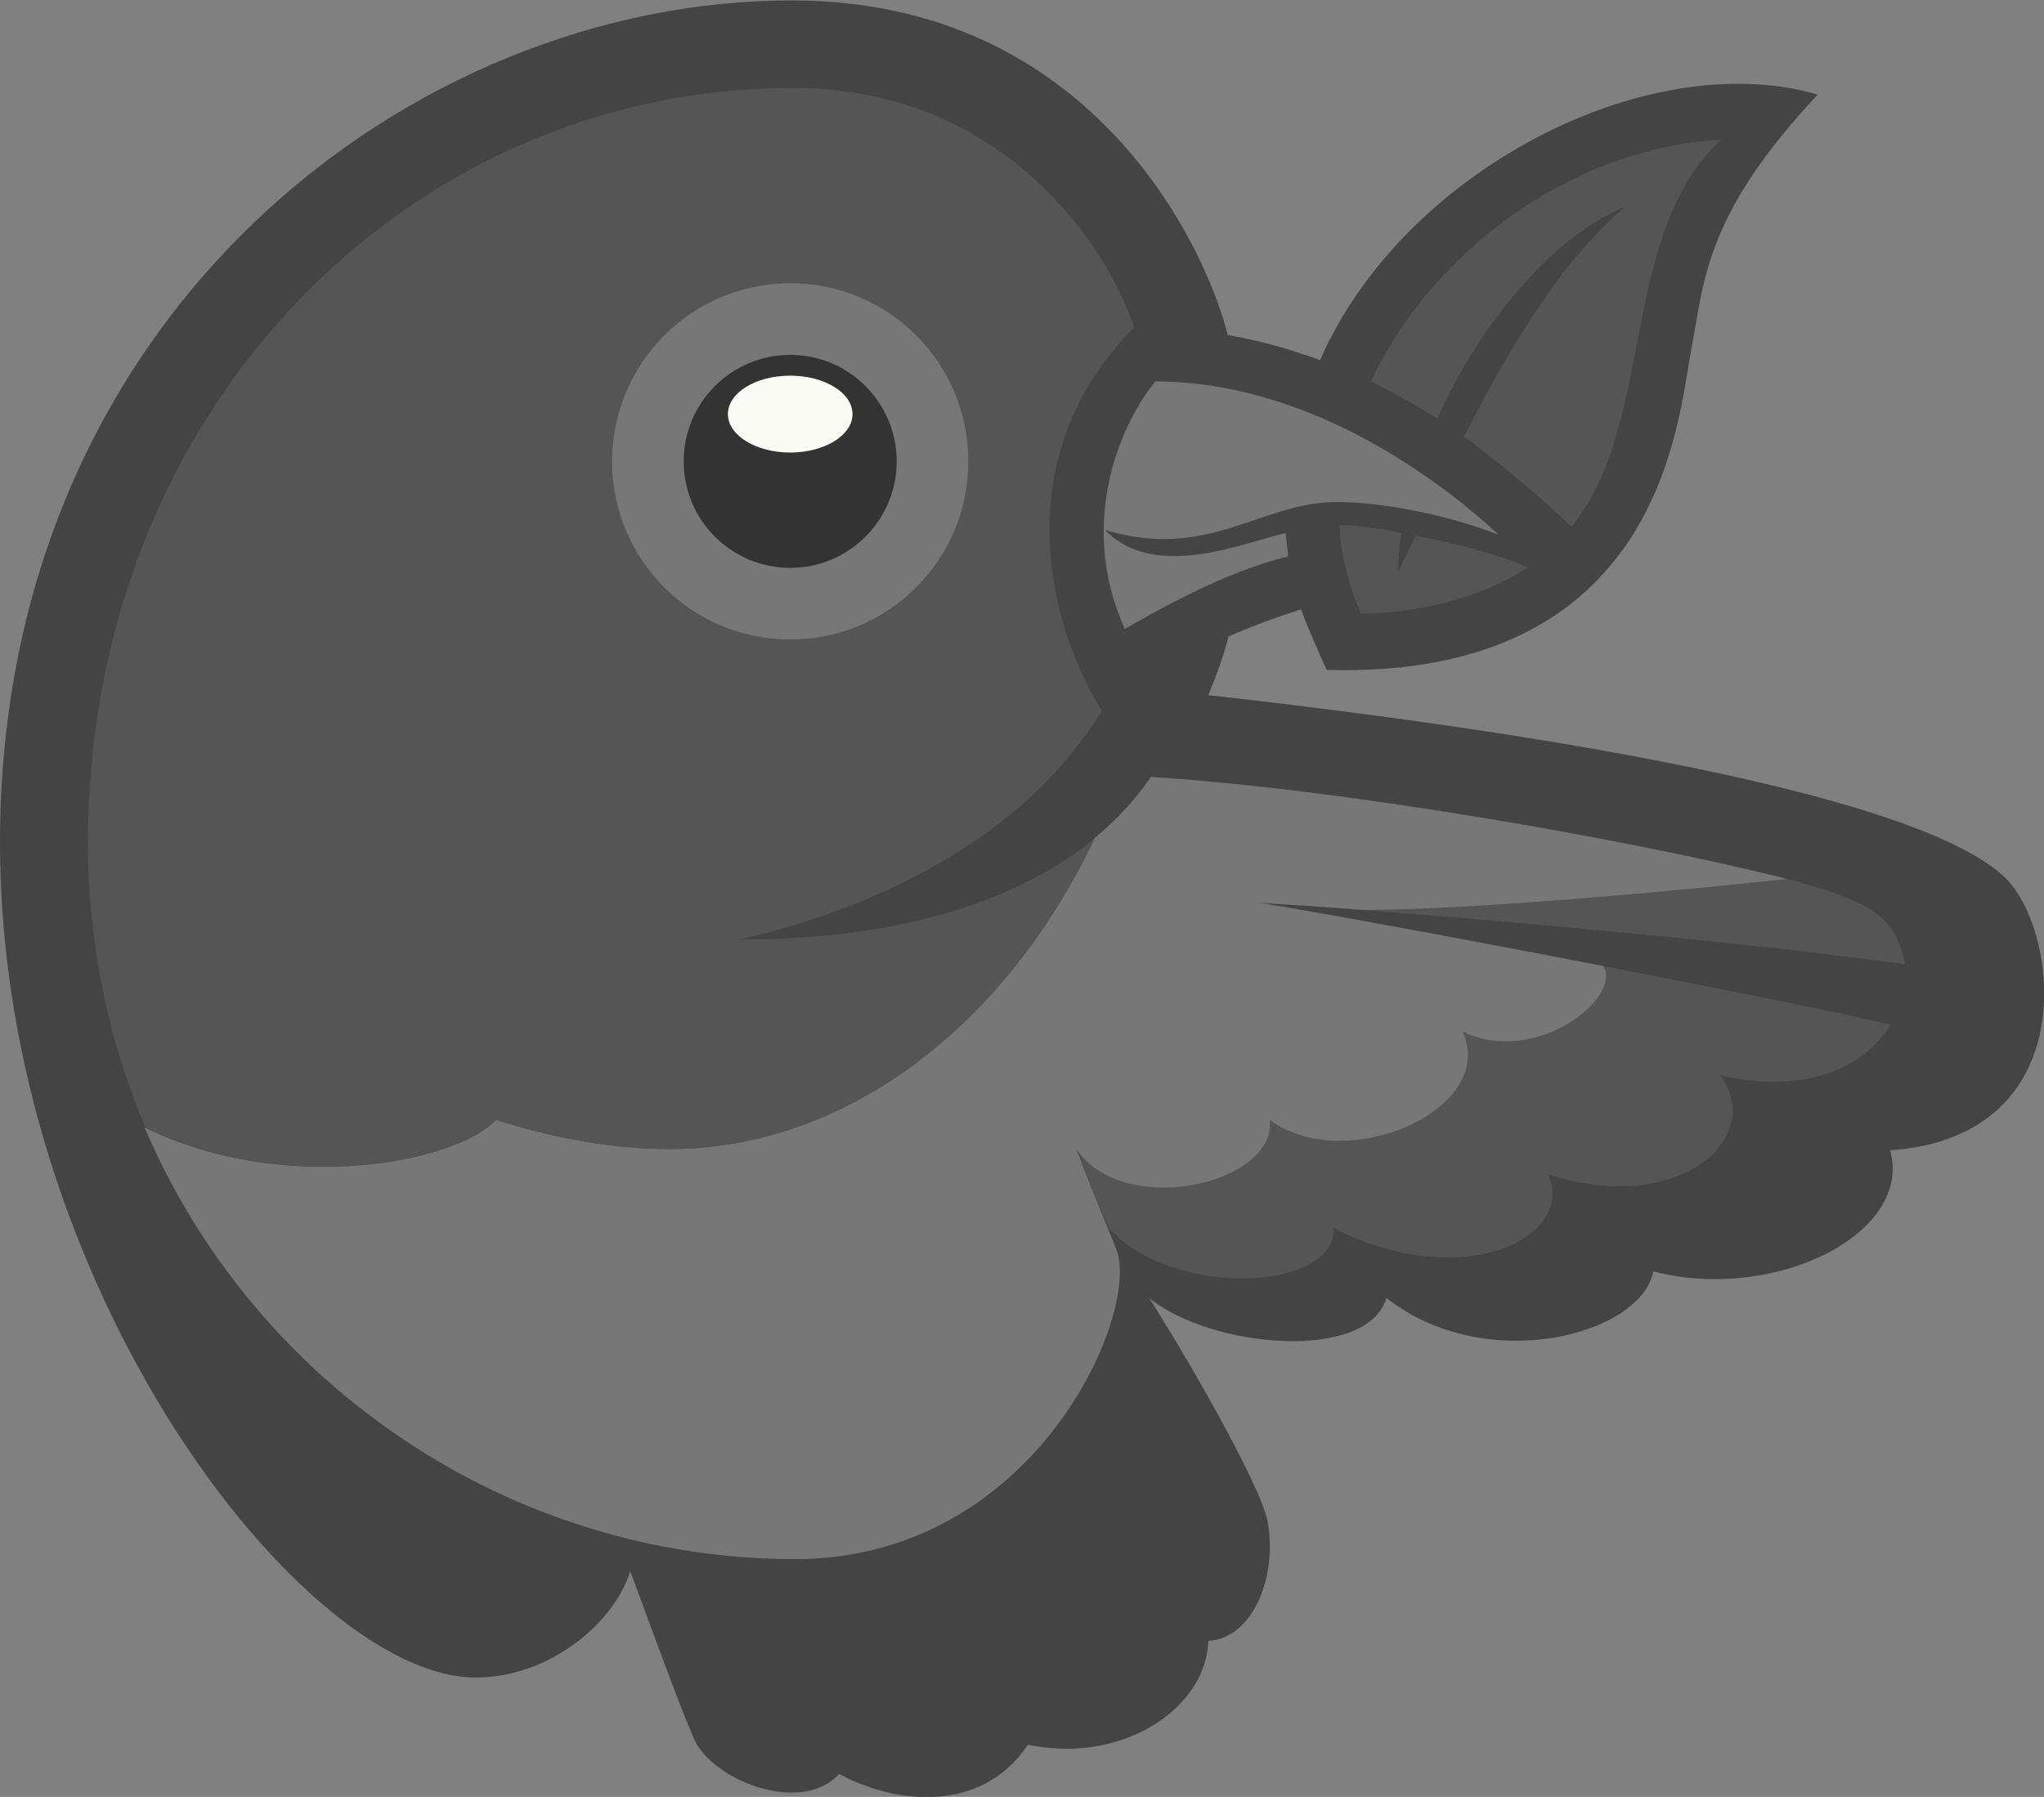 <?xml version="1.0" encoding="utf-8"?>
<!-- Generator: Adobe Illustrator 18.0.0, SVG Export Plug-In . SVG Version: 6.00 Build 0)  -->
<!DOCTYPE svg PUBLIC "-//W3C//DTD SVG 1.1//EN" "http://www.w3.org/Graphics/SVG/1.1/DTD/svg11.dtd">
<svg version="1.1" id="Layer_1" xmlns="http://www.w3.org/2000/svg" xmlns:xlink="http://www.w3.org/1999/xlink" x="0px" y="0px"
	 viewBox="0 0 462.5 406.6" enable-background="new 0 0 462.5 406.6" xml:space="preserve">
<rect x="0" y="0" width="462.5" height="406.6" fill="#808080" stroke="none"/>
<g>
	<path id="outline" fill="#444444" d="M453.7,198.6c-23.8-22.9-142.7-37.1-180.3-41.3c1.8-4.3,3.4-8.7,4.6-13.3
		c5.1-2.2,10.6-4.3,16.4-6.1c0.7,2.1,4,9.9,5.8,13.7c75.5,2.1,79.4-56.1,82.4-72c3-15.6,2.8-30.6,28.7-58.2
		c-38.6-11.2-94,17.4-112.6,60.1c-7-2.6-14-4.5-20.9-5.7c-5-20-30.8-75.7-98.6-75.7C93.5,0,0,70.8,0,190.6
		c0,100.7,68.8,189,107.6,189c17,0,31.6-12.7,35-24.1c2.9,7.8,11.7,32.1,14.6,38.3c4.3,9.1,24.1,17,32.7,7.6
		c11.1,6.2,31.6,9.9,42.7-6.6c21.4,4.5,40.4-8.3,40.8-23.5c10.5-0.6,15.7-15.3,13.4-27.1c-1.7-8.7-19.8-39.7-26.8-50.5
		c14,11.4,49.4,14.6,53.7,0c22.5,17.7,57.6,8.4,60.4-6c27.4,7.1,58.8-8.5,53.6-27.4C471.7,257.2,466,210.5,453.7,198.6z"/>
	<g id="leaf">
		<path fill="#555555" d="M331.3,98.8c9.5-18.8,21.4-39.3,36.4-52c-16.5,6.7-32.9,26.6-42.5,47.9c-4.9-3.1-9.9-5.9-15-8.4
			c13.5-28.8,44.8-52.8,79.3-54.7c-23.1,21-14.9,64.5-33.9,87.6C350.1,113.8,337.6,103.3,331.3,98.8z M316.3,129.4
			c0-0.7,0.3-6.3,0.8-8.8c-1.3-0.3-9.6-1.9-13.9-1.8c-0.3,5.4,2.3,14.6,4.8,20.1c17.6-0.4,30.2-5.6,37.7-10.5
			c-6.4-3-17.2-5.6-25.4-7.2C319.4,123.2,317.1,128,316.3,129.4z"/>
	</g>
	<path id="wingtip" fill="#555555" d="M251.1,278.1C251.1,278.1,251.1,278.1,251.1,278.1c-2.2-4.7-4.6-10.5-7.4-18.1
		c11,16,45.4,7.7,43.6-6.6c16.9,12.7,51.6-2.1,43.7-19.9c16.9,7.9,36.2-8,31.8-14.9c28.8,5.6,56.4,11.1,65,13.3
		c-5.8,9.4-18.9,16-38.6,11.4c10.7,14.5-10,32-38.9,22.4c6.4,14.3-19.3,27.1-48.5,12.2C302.2,292.2,265.6,293.9,251.1,278.1z
		 M308.2,205.9c33.4,2.6,88.7,7.5,122.9,12.3c-2.2-11.1-8.1-14.3-26.6-19.3C384.5,201.1,333.8,206.1,308.2,205.9z"/>
	<path id="body" fill="#777777" d="M287.3,253.4c16.9,12.7,51.6-2.1,43.7-19.9c16.9,7.9,36.2-8,31.8-14.9
		c-34-6.6-69.7-13.1-77.8-14.3c4.9,0.3,13.1,0.8,23.2,1.6c25.6,0.1,76.3-4.8,96.2-7c-32.3-8.2-98.4-20.2-144-23.1
		c-2.1,3.1-6,8.3-12.8,13.9c-19.9,42.2-56.1,70.3-96.1,70.3c-11.7,0-24.7-2-39.3-6.6c-9.1,9.8-48,17.2-79.5,1.7
		c25,58.6,83,97.7,147.2,97.7c54.1,0,78-55.2,72.8-69.8c-1.3-3.5-6.3-15.3-9.1-22.9C254.7,276,289.1,267.7,287.3,253.4z"/>
	<path id="beak" fill="#777777" d="M254.5,142.3c4.8-2.6,21.3-12.6,37-16.4c-0.2-1.7-0.4-3.5-0.6-5.3c-10.3,2.5-29.8,10.8-40.9-0.7
		c23.5,7.1,35.2-6.3,52.5-6.3c10.3,0,25,2.9,36.6,7.4c-9.3-8.6-39.9-34.6-77.7-34.7C253.1,96.6,243.9,118.8,254.5,142.3z"/>
	<path id="head" fill="#555555" d="M112.3,253.4c14.6,4.7,27.7,6.6,39.3,6.6c40,0,76.1-28.1,96.1-70.3
		c-14.8,12.3-40.4,22.9-80.4,22.9c35.7-8.1,66.4-25.9,82-51.8c-11-17.5-22.9-56.1,7.3-86.7c-4.6-14.9-27.2-54.2-77.2-54.2
		c-87.2,0-159.5,73-159.5,170.8c0,23.2,4.7,44.9,13,64.4C64.3,270.5,103.2,263.1,112.3,253.4z"/>
	<path id="eye_rim" fill="#777777" d="M138.5,104.4c0,22.3,18,40.3,40.3,40.3s40.3-18,40.3-40.3c0-22.3-18-40.3-40.3-40.3
		S138.5,82.2,138.5,104.4z"/>
	<path id="eye" fill="#333333" d="M154.7,104.4c0,13.3,10.8,24.1,24.1,24.1c13.3,0,24.1-10.8,24.1-24.1c0-13.3-10.8-24.1-24.1-24.1
		C165.5,80.3,154.7,91.1,154.7,104.4z"/>
	<ellipse id="pupil_highlight" fill="#F9FBF4" cx="178.8" cy="93.7" rx="14.1" ry="8.7"/>
</g>
</svg>
